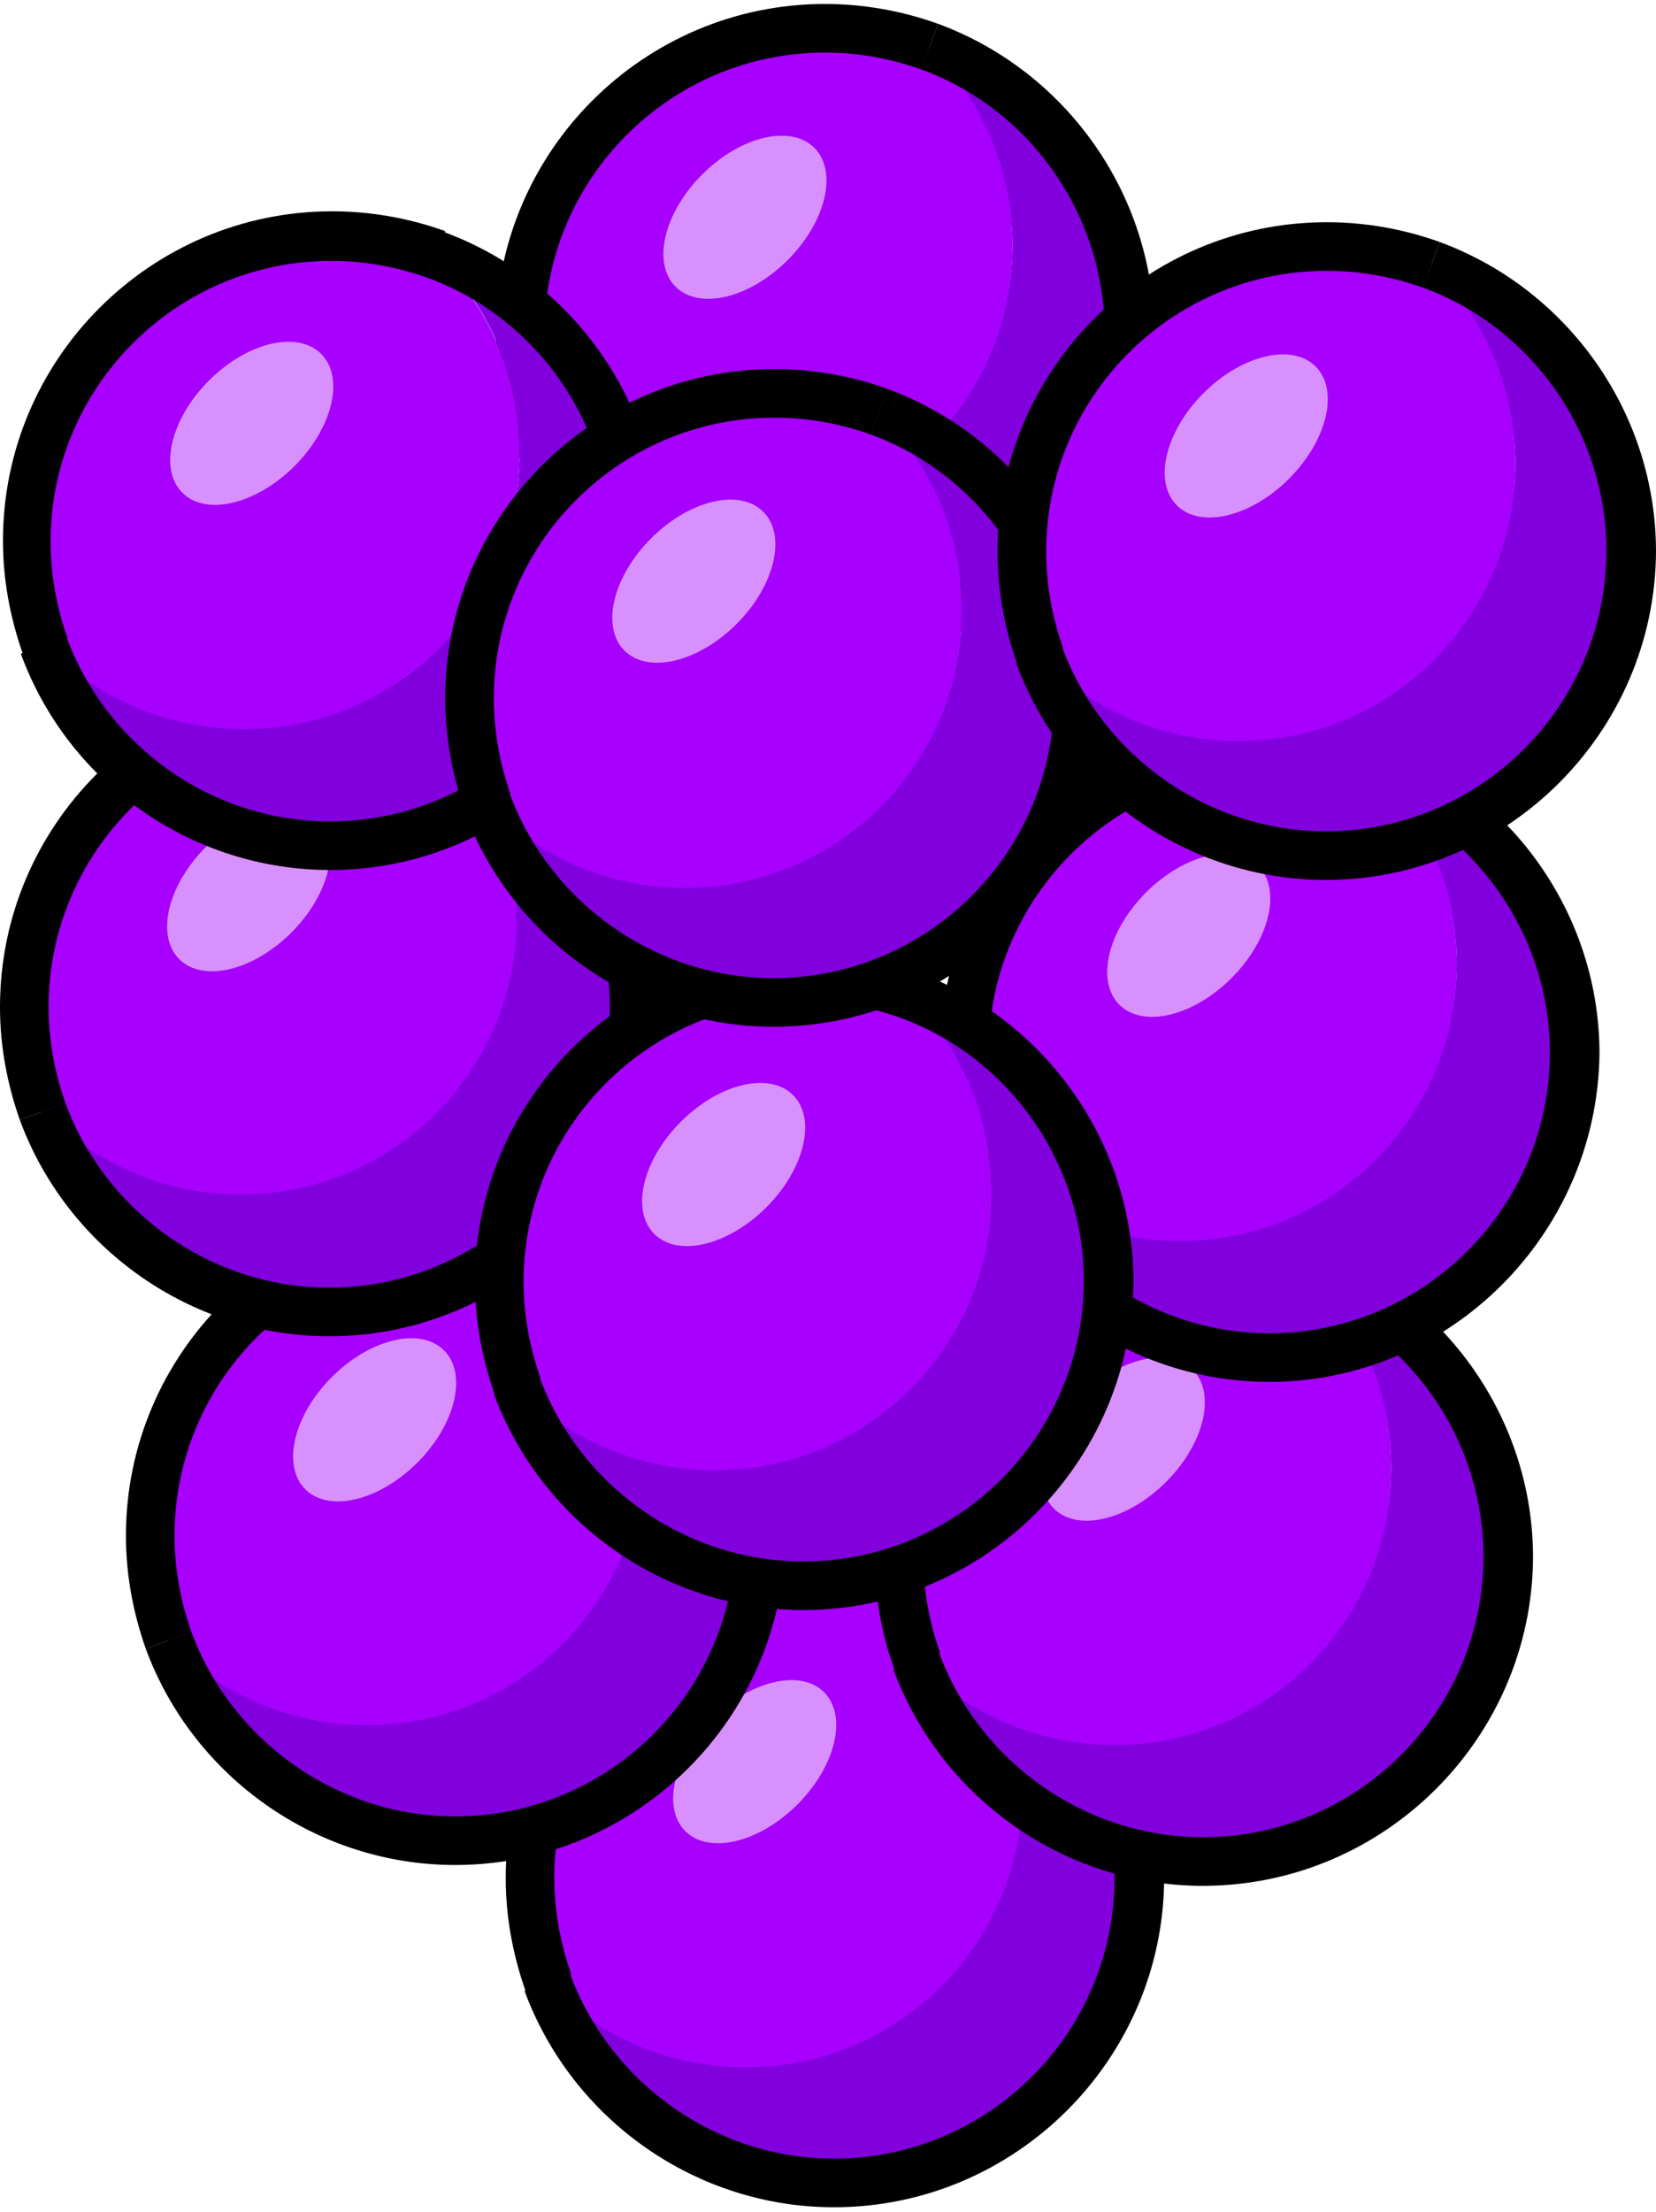 <?xml version="1.0" encoding="utf-8"?>
<!-- Generator: Adobe Illustrator 26.0.3, SVG Export Plug-In . SVG Version: 6.00 Build 0)  -->
<svg version="1.1" id="레이어_1" xmlns="http://www.w3.org/2000/svg" xmlns:xlink="http://www.w3.org/1999/xlink" x="0px"
	 y="0px" viewBox="0 0 167 223" style="enable-background:new 0 0 167 223;" xml:space="preserve">
<g>
	<g id="XMLID_00000181783189900289582290000017086089040460717233_">
		<g>
			<path style="fill:#8300DE;" d="M109.3,171.5c-3.6-5.1-8.7-9-14.6-11.1l-0.4-0.2l0.3,0.3c5.4,5.3,8.4,12.3,8.5,19.8
				c0,15.3-12.5,27.8-27.8,27.8c-7.6,0-14.6-3-19.9-8.4l-0.3-0.3l0.2,0.4c2.1,5.9,6,10.9,11.1,14.6c5.2,3.7,11.4,5.7,17.9,5.7
				c8.2,0,16-3.2,21.8-9c5.8-5.8,9-13.5,9-21.8C115,182.9,113,176.8,109.3,171.5z"/>
			<g>
				<path style="fill:#A700FF;" d="M94.7,160.5c5.2,5.1,8.4,12.1,8.4,20c0,15.4-12.5,27.9-27.9,27.9c-7.8,0-14.9-3.2-20-8.4l0,0
					c-1.2-3.3-1.9-6.8-1.9-10.5c0-16.9,13.8-30.7,30.7-30.7C87.9,158.6,91.4,159.3,94.7,160.5L94.7,160.5z"/>
			</g>
		</g>
		<g>
			<g>
				<path d="M53,200.7c-1.3-3.7-2-7.5-2-11.4c0-18.3,14.9-33.2,33.2-33.2c3.9,0,7.8,0.7,11.4,2l-1.7,4.6c-3.1-1.1-6.3-1.7-9.7-1.7
					c-15.6,0-28.3,12.7-28.3,28.3c0,3.3,0.6,6.6,1.7,9.7L53,200.7z"/>
			</g>
			<g>
				<path d="M84.1,222.5c-13.9,0-26.4-8.8-31.2-21.8l4.6-1.7c4.1,11.1,14.8,18.6,26.6,18.6c15.6,0,28.3-12.7,28.3-28.3
					c0-11.8-7.5-22.5-18.5-26.5l1.7-4.6c13,4.8,21.8,17.3,21.8,31.2C117.3,207.6,102.4,222.5,84.1,222.5z"/>
			</g>
		</g>
	</g>
	<g>
		<g>
			
				<ellipse transform="matrix(0.707 -0.707 0.707 0.707 -103.259 105.824)" style="fill:#D990FF;" cx="76.1" cy="177.6" rx="9.9" ry="6.1"/>
		</g>
	</g>
</g>
<g>
	<g id="XMLID_00000102541544314174146980000015958282177720349878_">
		<g>
			<path style="fill:#8300DE;" d="M108.3,15.8c-3.6-5.1-8.7-9-14.6-11.1l-0.4-0.2l0.3,0.3c5.3,5.1,8.4,12.3,8.5,19.8
				c0,15.3-12.5,27.8-27.8,27.8c-7.6,0-14.6-3-19.9-8.4L54,43.8l0.2,0.4c2.1,5.9,6,10.9,11.1,14.6c5.2,3.7,11.4,5.7,17.9,5.7
				c8.2,0,16-3.2,21.8-9c5.8-5.8,9-13.5,9-21.8C114,27.2,112,21.1,108.3,15.8z"/>
			<g>
				<path style="fill:#A700FF;" d="M93.7,4.8c5.2,5.1,8.4,12.1,8.4,20c0,15.4-12.5,27.9-27.9,27.9c-7.8,0-14.9-3.2-20-8.4l0,0
					c-1.2-3.3-1.9-6.8-1.9-10.5C52.3,16.9,66.1,3.1,83,3.1C86.9,2.9,90.4,3.6,93.7,4.8L93.7,4.8z"/>
			</g>
		</g>
		<g>
			<g>
				<path d="M52,45c-1.3-3.7-2-7.5-2-11.4C50,15.3,64.9,0.4,83.2,0.4c3.9,0,7.8,0.7,11.4,2L92.9,7c-3.1-1.1-6.3-1.7-9.7-1.7
					C67.6,5.3,54.9,18,54.9,33.6c0,3.3,0.6,6.6,1.7,9.7L52,45z"/>
			</g>
			<g>
				<path d="M83,66.7c-13.8,0-26.4-8.7-31.1-21.8l4.6-1.7c4.1,11.1,14.8,18.6,26.6,18.6c15.6,0,28.3-12.7,28.3-28.3
					c0-11.8-7.5-22.5-18.5-26.5l1.7-4.6c13,4.8,21.8,17.3,21.8,31.2C116.2,51.8,101.3,66.7,83,66.7z"/>
			</g>
		</g>
	</g>
	<g>
		<g>
			
				<ellipse transform="matrix(0.707 -0.707 0.707 0.707 6.545 59.514)" style="fill:#D990FF;" cx="75.1" cy="21.9" rx="9.9" ry="6.1"/>
		</g>
	</g>
</g>
<g>
	<g id="XMLID_00000094600465185373575120000008350176054137075130_">
		<g>
			<path style="fill:#8300DE;" d="M146.5,139c-3.6-5.1-8.7-9-14.6-11.1l-0.4-0.2l0.3,0.3c5.4,5.3,8.4,12.3,8.5,19.8
				c0,15.3-12.5,27.8-27.8,27.8c-7.6,0-14.6-3-19.9-8.4l-0.3-0.3l0.2,0.4c2.1,5.9,6,10.9,11.1,14.6c5.2,3.7,11.4,5.7,17.9,5.7
				c8.2,0,16-3.2,21.8-9c5.8-5.8,9-13.5,9-21.8C152.2,150.4,150.2,144.3,146.5,139z"/>
			<g>
				<path style="fill:#A700FF;" d="M131.9,128c5.2,5.1,8.4,12.1,8.4,20c0,15.4-12.5,27.9-27.9,27.9c-7.8,0-14.9-3.2-20-8.4l0,0
					c-1.2-3.3-1.9-6.8-1.9-10.5c0-16.9,13.8-30.7,30.7-30.7C125.1,126.2,128.6,126.8,131.9,128L131.9,128z"/>
			</g>
		</g>
		<g>
			<g>
				<path d="M90.2,168.3c-1.3-3.6-2-7.5-2-11.4c0-18.3,14.9-33.2,33.2-33.2c3.9,0,7.8,0.7,11.4,2l-1.7,4.6c-3.1-1.1-6.3-1.7-9.7-1.7
					c-15.6,0-28.3,12.7-28.3,28.3c0,3.3,0.6,6.6,1.7,9.7L90.2,168.3z"/>
			</g>
			<g>
				<path d="M121.3,190.1c-13.9,0-26.4-8.8-31.2-21.8l4.6-1.7c4.1,11.1,14.8,18.6,26.6,18.6c15.6,0,28.3-12.7,28.3-28.3
					c0-11.8-7.5-22.5-18.5-26.5l1.7-4.6c13,4.8,21.8,17.3,21.8,31.2C154.5,175.2,139.6,190.1,121.3,190.1z"/>
			</g>
		</g>
	</g>
	<g>
		<g>
			
				<ellipse transform="matrix(0.707 -0.707 0.707 0.707 -69.409 122.59)" style="fill:#D990FF;" cx="113.3" cy="145.1" rx="9.9" ry="6.1"/>
		</g>
	</g>
</g>
<g>
	<g id="XMLID_00000029724974841128997460000016026728225579982765_">
		<g>
			<path style="fill:#8300DE;" d="M71.1,137c-3.6-5.1-8.7-9-14.6-11.1l-0.4-0.2l0.3,0.3c5.3,5.1,8.4,12.3,8.5,19.8
				c0,15.3-12.5,27.8-27.8,27.8c-7.6,0-14.6-3-19.9-8.4l-0.3-0.3l0.2,0.4c2.1,5.9,6,10.9,11.1,14.6c5.2,3.7,11.4,5.7,17.9,5.7
				c8.2,0,16-3.2,21.8-9c5.8-5.8,9-13.5,9-21.8C76.8,148.4,74.8,142.3,71.1,137z"/>
			<g>
				<path style="fill:#A700FF;" d="M56.5,126c5.2,5.1,8.4,12.1,8.4,20c0,15.4-12.5,27.9-27.9,27.9c-7.8,0-14.9-3.2-20-8.4l0,0
					c-1.2-3.3-1.9-6.8-1.9-10.5c0-16.9,13.8-30.7,30.7-30.7C49.7,124.1,53.2,124.8,56.5,126L56.5,126z"/>
			</g>
		</g>
		<g>
			<g>
				<path d="M14.7,166.2c-1.3-3.7-2-7.5-2-11.4c0-18.3,14.9-33.2,33.2-33.2c3.9,0,7.8,0.7,11.4,2l-1.7,4.6c-3.1-1.1-6.3-1.7-9.7-1.7
					c-15.6,0-28.3,12.7-28.3,28.3c0,3.3,0.6,6.6,1.7,9.7L14.7,166.2z"/>
			</g>
			<g>
				<path d="M45.9,188c-13.9,0-26.4-8.8-31.2-21.8l4.6-1.7c4.1,11.1,14.8,18.6,26.6,18.6c15.6,0,28.3-12.7,28.3-28.3
					c0-11.8-7.5-22.5-18.5-26.5l1.7-4.6c13,4.8,21.8,17.3,21.8,31.2C79.1,173.1,64.2,188,45.9,188z"/>
			</g>
		</g>
	</g>
	<g>
		<g>
			
				<ellipse transform="matrix(0.707 -0.707 0.707 0.707 -90.117 68.676)" style="fill:#D990FF;" cx="37.8" cy="143.1" rx="9.9" ry="6.1"/>
		</g>
	</g>
</g>
<g>
	<g id="XMLID_00000180361152251508186580000000300391002281358773_">
		<g>
			<path style="fill:#8300DE;" d="M153.1,88.2c-3.6-5.1-8.7-9-14.6-11.1l-0.4-0.2l0.3,0.3c5.4,5.3,8.4,12.3,8.5,19.8
				c0,15.3-12.5,27.8-27.8,27.8c-7.6,0-14.6-3-19.9-8.4l-0.3-0.3l0.2,0.4c2.1,5.9,6,10.9,11.1,14.6c5.2,3.7,11.4,5.7,17.9,5.7
				c8.2,0,16-3.2,21.8-9s9-13.5,9-21.8C158.8,99.6,156.8,93.5,153.1,88.2z"/>
			<g>
				<path style="fill:#A700FF;" d="M138.5,77.2c5.2,5.1,8.4,12.1,8.4,20c0,15.4-12.5,27.9-27.9,27.9c-7.8,0-14.9-3.2-20-8.4l0,0
					c-1.2-3.3-1.9-6.8-1.9-10.5c0-16.9,13.8-30.7,30.7-30.7C131.7,75.4,135.2,76,138.5,77.2L138.5,77.2z"/>
			</g>
		</g>
		<g>
			<g>
				<path d="M96.8,117.5c-1.3-3.7-2-7.5-2-11.4c0-18.3,14.9-33.2,33.2-33.2c3.9,0,7.8,0.7,11.4,2l-1.7,4.6c-3.1-1.1-6.3-1.7-9.7-1.7
					c-15.6,0-28.3,12.7-28.3,28.3c0,3.3,0.6,6.6,1.7,9.7L96.8,117.5z"/>
			</g>
			<g>
				<path d="M128,139.3c-13.9,0-26.4-8.8-31.2-21.8l4.6-1.7c4.1,11.1,14.8,18.6,26.6,18.6c15.6,0,28.3-12.7,28.3-28.3
					c0-11.8-7.5-22.5-18.5-26.5l1.7-4.6c13,4.8,21.8,17.3,21.8,31.2C161.1,124.4,146.2,139.3,128,139.3z"/>
			</g>
		</g>
	</g>
	<g>
		<g>
			
				<ellipse transform="matrix(0.707 -0.707 0.707 0.707 -31.559 112.38)" style="fill:#D990FF;" cx="119.9" cy="94.3" rx="9.9" ry="6.1"/>
		</g>
	</g>
</g>
<g>
	<g id="XMLID_00000110446064620231469830000006674298665943943607_">
		<g>
			<path style="fill:#8300DE;" d="M58.4,83.6c-3.6-5.1-8.7-9-14.6-11.1l-0.4-0.2l0.3,0.3c5.3,5.3,8.4,12.5,8.5,19.8
				c0,15.3-12.5,27.8-27.8,27.8c-7.6,0-14.6-3-19.9-8.4l-0.3-0.3l0.2,0.4c2.1,5.9,6,10.9,11.1,14.6c5.2,3.7,11.4,5.7,17.9,5.7
				c8.2,0,16-3.2,21.8-9s9-13.5,9-21.8C64.1,95,62.1,88.9,58.4,83.6z"/>
			<g>
				<path style="fill:#A700FF;stroke:#8300DE;stroke-width:0.2;stroke-miterlimit:10;" d="M43.8,72.6c5.2,5.1,8.4,12.1,8.4,20
					c0,15.4-12.5,27.9-27.9,27.9c-7.8,0-14.9-3.2-20-8.4l0,0c-1.2-3.3-1.9-6.8-1.9-10.5c0-16.9,13.8-30.7,30.7-30.7
					C36.9,70.8,40.5,71.4,43.8,72.6L43.8,72.6z"/>
			</g>
		</g>
		<g>
			<g>
				<path d="M2,112.9c-1.3-3.7-2-7.5-2-11.4c0-18.3,14.9-33.2,33.2-33.2c3.9,0,7.8,0.7,11.4,2l-1.7,4.6c-3.1-1.1-6.3-1.7-9.7-1.7
					c-15.6,0-28.3,12.7-28.3,28.3c0,3.3,0.6,6.6,1.7,9.7L2,112.9z"/>
			</g>
			<g>
				<path d="M33.2,134.7c-13.9,0-26.4-8.8-31.2-21.8l4.6-1.7c4.1,11.1,14.8,18.6,26.6,18.6c15.6,0,28.3-12.7,28.3-28.3
					C61.5,89.7,54,79,43,75l1.7-4.6c13,4.8,21.8,17.3,21.8,31.2C66.4,119.8,51.5,134.7,33.2,134.7z"/>
			</g>
		</g>
	</g>
	<g>
		<g>
			
				<ellipse transform="matrix(0.707 -0.707 0.707 0.707 -56.088 44.016)" style="fill:#D990FF;" cx="25.1" cy="89.7" rx="9.9" ry="6.1"/>
		</g>
	</g>
</g>
<g>
	<g id="XMLID_00000155122028499956118300000017990327790629278642_">
		<g>
			<path style="fill:#8300DE;" d="M106.2,111.3c-3.6-5.1-8.7-9-14.6-11.1l-0.4-0.2l0.3,0.3c5.4,5.3,8.5,12.5,8.5,19.8
				c0,15.3-12.5,27.8-27.8,27.8c-7.6,0-14.6-3-19.9-8.4l-0.3-0.3l0.2,0.4c2.1,5.9,6,10.9,11.1,14.6c5.2,3.7,11.4,5.7,17.9,5.7
				c8.2,0,16-3.2,21.8-9s9-13.5,9-21.8C111.9,122.7,109.9,116.6,106.2,111.3z"/>
			<g>
				<path style="fill:#A700FF;" d="M91.6,100.3c5.2,5.1,8.4,12.1,8.4,20c0,15.4-12.5,27.9-27.9,27.9c-7.8,0-14.9-3.2-20-8.4l0,0
					c-1.2-3.3-1.9-6.8-1.9-10.5c0-16.9,13.8-30.7,30.7-30.7C84.8,98.5,88.4,99.1,91.6,100.3L91.6,100.3z"/>
			</g>
		</g>
		<g>
			<g>
				<path d="M49.9,140.6c-1.3-3.7-2-7.5-2-11.4c0-18.3,14.9-33.2,33.2-33.2c3.9,0,7.8,0.7,11.4,2l-1.7,4.6c-3.1-1.1-6.3-1.7-9.7-1.7
					c-15.6,0-28.3,12.7-28.3,28.3c0,3.3,0.6,6.6,1.7,9.7L49.9,140.6z"/>
			</g>
			<g>
				<path d="M81,162.3c-13.9,0-26.4-8.8-31.2-21.8l4.6-1.7c4.1,11.1,14.8,18.6,26.6,18.6c15.6,0,28.3-12.7,28.3-28.3
					c0-11.8-7.5-22.5-18.5-26.5l1.7-4.6c13,4.8,21.8,17.3,21.8,31.2C114.1,147.4,99.3,162.3,81,162.3z"/>
			</g>
		</g>
	</g>
	<g>
		<g>
			
				<ellipse transform="matrix(0.707 -0.707 0.707 0.707 -61.638 85.995)" style="fill:#D990FF;" cx="73" cy="117.4" rx="9.9" ry="6.1"/>
		</g>
	</g>
</g>
<g>
	<g id="XMLID_00000181782999659467018450000018037358213719692693_">
		<g>
			<g>
				<path style="fill:#8300DE;" d="M44,25.7C55.8,30,64.2,41.3,64.2,54.5c0,17-13.7,30.7-30.7,30.7C20.2,85.2,8.9,76.8,4.6,65
					c5.1,5.2,12.2,8.4,20,8.4C40,73.5,52.4,61,52.4,45.6C52.4,37.8,49.2,30.7,44,25.7z"/>
			</g>
			<g>
				<path style="fill:#A700FF;" d="M44,25.7c5.2,5.1,8.4,12.1,8.4,20C52.4,61,40,73.5,24.6,73.5c-7.8,0-14.9-3.2-20-8.4l0,0
					c-1.2-3.3-1.9-6.8-1.9-10.5c0-16.9,13.8-30.7,30.7-30.7C37.2,23.8,40.7,24.5,44,25.7L44,25.7z"/>
			</g>
		</g>
		<g>
			<g>
				<path d="M2.3,65.9c-1.3-3.7-2-7.5-2-11.4c0-18.3,14.9-33.2,33.2-33.2c3.9,0,7.8,0.7,11.4,2L43.1,28c-3.1-1.1-6.3-1.7-9.7-1.7
					C17.8,26.3,5.1,39,5.1,54.6c0,3.3,0.6,6.6,1.7,9.7L2.3,65.9z"/>
			</g>
			<g>
				<path d="M33.3,87.7C19.4,87.7,6.9,79,2.1,65.9l4.6-1.7c4.1,11.1,14.7,18.6,26.6,18.6c15.6,0,28.3-12.7,28.3-28.3
					c0-11.8-7.5-22.5-18.5-26.5l1.7-4.6c13,4.8,21.8,17.3,21.8,31.2C66.4,72.8,51.6,87.7,33.3,87.7z"/>
			</g>
		</g>
	</g>
	<g>
		<g>
			
				<ellipse transform="matrix(0.707 -0.707 0.707 0.707 -22.761 30.441)" style="fill:#D990FF;" cx="25.4" cy="42.7" rx="9.9" ry="6.1"/>
		</g>
	</g>
</g>
<g>
	<g id="XMLID_00000131359143941330800500000005357173205195285695_">
		<g>
			<path style="fill:#8300DE;" d="M103.2,52.6c-3.6-5.1-8.7-9-14.6-11.1l-0.4-0.2l0.3,0.3c5.4,5.2,8.5,12.4,8.5,19.8
				c0,15.3-12.5,27.8-27.8,27.8c-7.6,0-14.6-3-19.9-8.4l-0.3-0.3l0.2,0.4c2.1,5.9,6,10.9,11.1,14.6c5.2,3.7,11.4,5.7,17.9,5.7
				c8.2,0,16-3.2,21.8-9s9-13.5,9-21.8C108.9,64,106.9,57.9,103.2,52.6z"/>
			<g>
				<path style="fill:#A700FF;" d="M88.6,41.6c5.2,5.1,8.4,12.1,8.4,20C97,77,84.5,89.5,69.1,89.5c-7.8,0-14.9-3.2-20-8.4l0,0
					c-1.2-3.3-1.9-6.8-1.9-10.5c0-16.9,13.8-30.7,30.7-30.7C81.8,39.7,85.4,40.4,88.6,41.6L88.6,41.6z"/>
			</g>
		</g>
		<g>
			<g>
				<path d="M46.9,81.8c-1.3-3.7-2-7.5-2-11.4c0-18.3,14.9-33.2,33.2-33.2c3.9,0,7.8,0.7,11.4,2l-1.7,4.6c-3.1-1.1-6.3-1.7-9.7-1.7
					c-15.6,0-28.3,12.7-28.3,28.3c0,3.3,0.6,6.6,1.7,9.7L46.9,81.8z"/>
			</g>
			<g>
				<path d="M78,103.5c-13.9,0-26.4-8.8-31.2-21.8l4.6-1.7C55.5,91.1,66.2,98.6,78,98.6c15.6,0,28.3-12.7,28.3-28.3
					c0-11.8-7.5-22.5-18.5-26.5l1.7-4.6c13,4.8,21.8,17.3,21.8,31.2C111.2,88.6,96.3,103.5,78,103.5z"/>
			</g>
		</g>
	</g>
	<g>
		<g>
			
				<ellipse transform="matrix(0.707 -0.707 0.707 0.707 -20.951 66.644)" style="fill:#D990FF;" cx="70" cy="58.6" rx="9.9" ry="6.1"/>
		</g>
	</g>
</g>
<g>
	<g id="XMLID_00000046334152822724699960000000858341886660954505_">
		<g>
			<path style="fill:#8300DE;" d="M159,37.8c-3.6-5.1-8.7-9-14.6-11.1l-0.4-0.2l0.3,0.3c5.3,5.1,8.4,12.3,8.5,19.8
				c0,15.3-12.5,27.8-27.8,27.8c-7.6,0-14.6-3-19.9-8.4l-0.3-0.3l0.2,0.4c2.1,5.9,6,10.9,11.1,14.6c5.2,3.7,11.4,5.7,17.9,5.7
				c8.2,0,16-3.2,21.8-9c5.8-5.8,9-13.5,9-21.8C164.7,49.2,162.7,43.1,159,37.8z"/>
			<g>
				<path style="fill:#A700FF;" d="M144.4,26.8c5.2,5.1,8.4,12.1,8.4,20c0,15.4-12.5,27.9-27.9,27.9c-7.8,0-14.9-3.2-20-8.4l0,0
					c-1.2-3.3-1.9-6.8-1.9-10.5c0-16.9,13.8-30.7,30.7-30.7C137.6,24.9,141.1,25.6,144.4,26.8L144.4,26.8z"/>
			</g>
		</g>
		<g>
			<g>
				<path d="M102.6,67c-1.3-3.7-2-7.5-2-11.4c0-18.3,14.9-33.2,33.2-33.2c3.9,0,7.8,0.7,11.4,2l-1.7,4.6c-3.1-1.1-6.3-1.7-9.7-1.7
					c-15.6,0-28.3,12.7-28.3,28.3c0,3.3,0.6,6.6,1.7,9.7L102.6,67z"/>
			</g>
			<g>
				<path d="M133.7,88.7c-13.9,0-26.4-8.8-31.2-21.8l4.6-1.7c4.1,11.1,14.8,18.6,26.6,18.6c15.6,0,28.3-12.7,28.3-28.3
					c0-11.8-7.5-22.5-18.5-26.5l1.7-4.6c13,4.8,21.8,17.3,21.8,31.2C166.9,73.8,152,88.7,133.7,88.7z"/>
			</g>
		</g>
	</g>
	<g>
		<g>
			
				<ellipse transform="matrix(0.707 -0.707 0.707 0.707 5.771 101.777)" style="fill:#D990FF;" cx="125.7" cy="43.9" rx="9.9" ry="6.1"/>
		</g>
	</g>
</g>
</svg>
